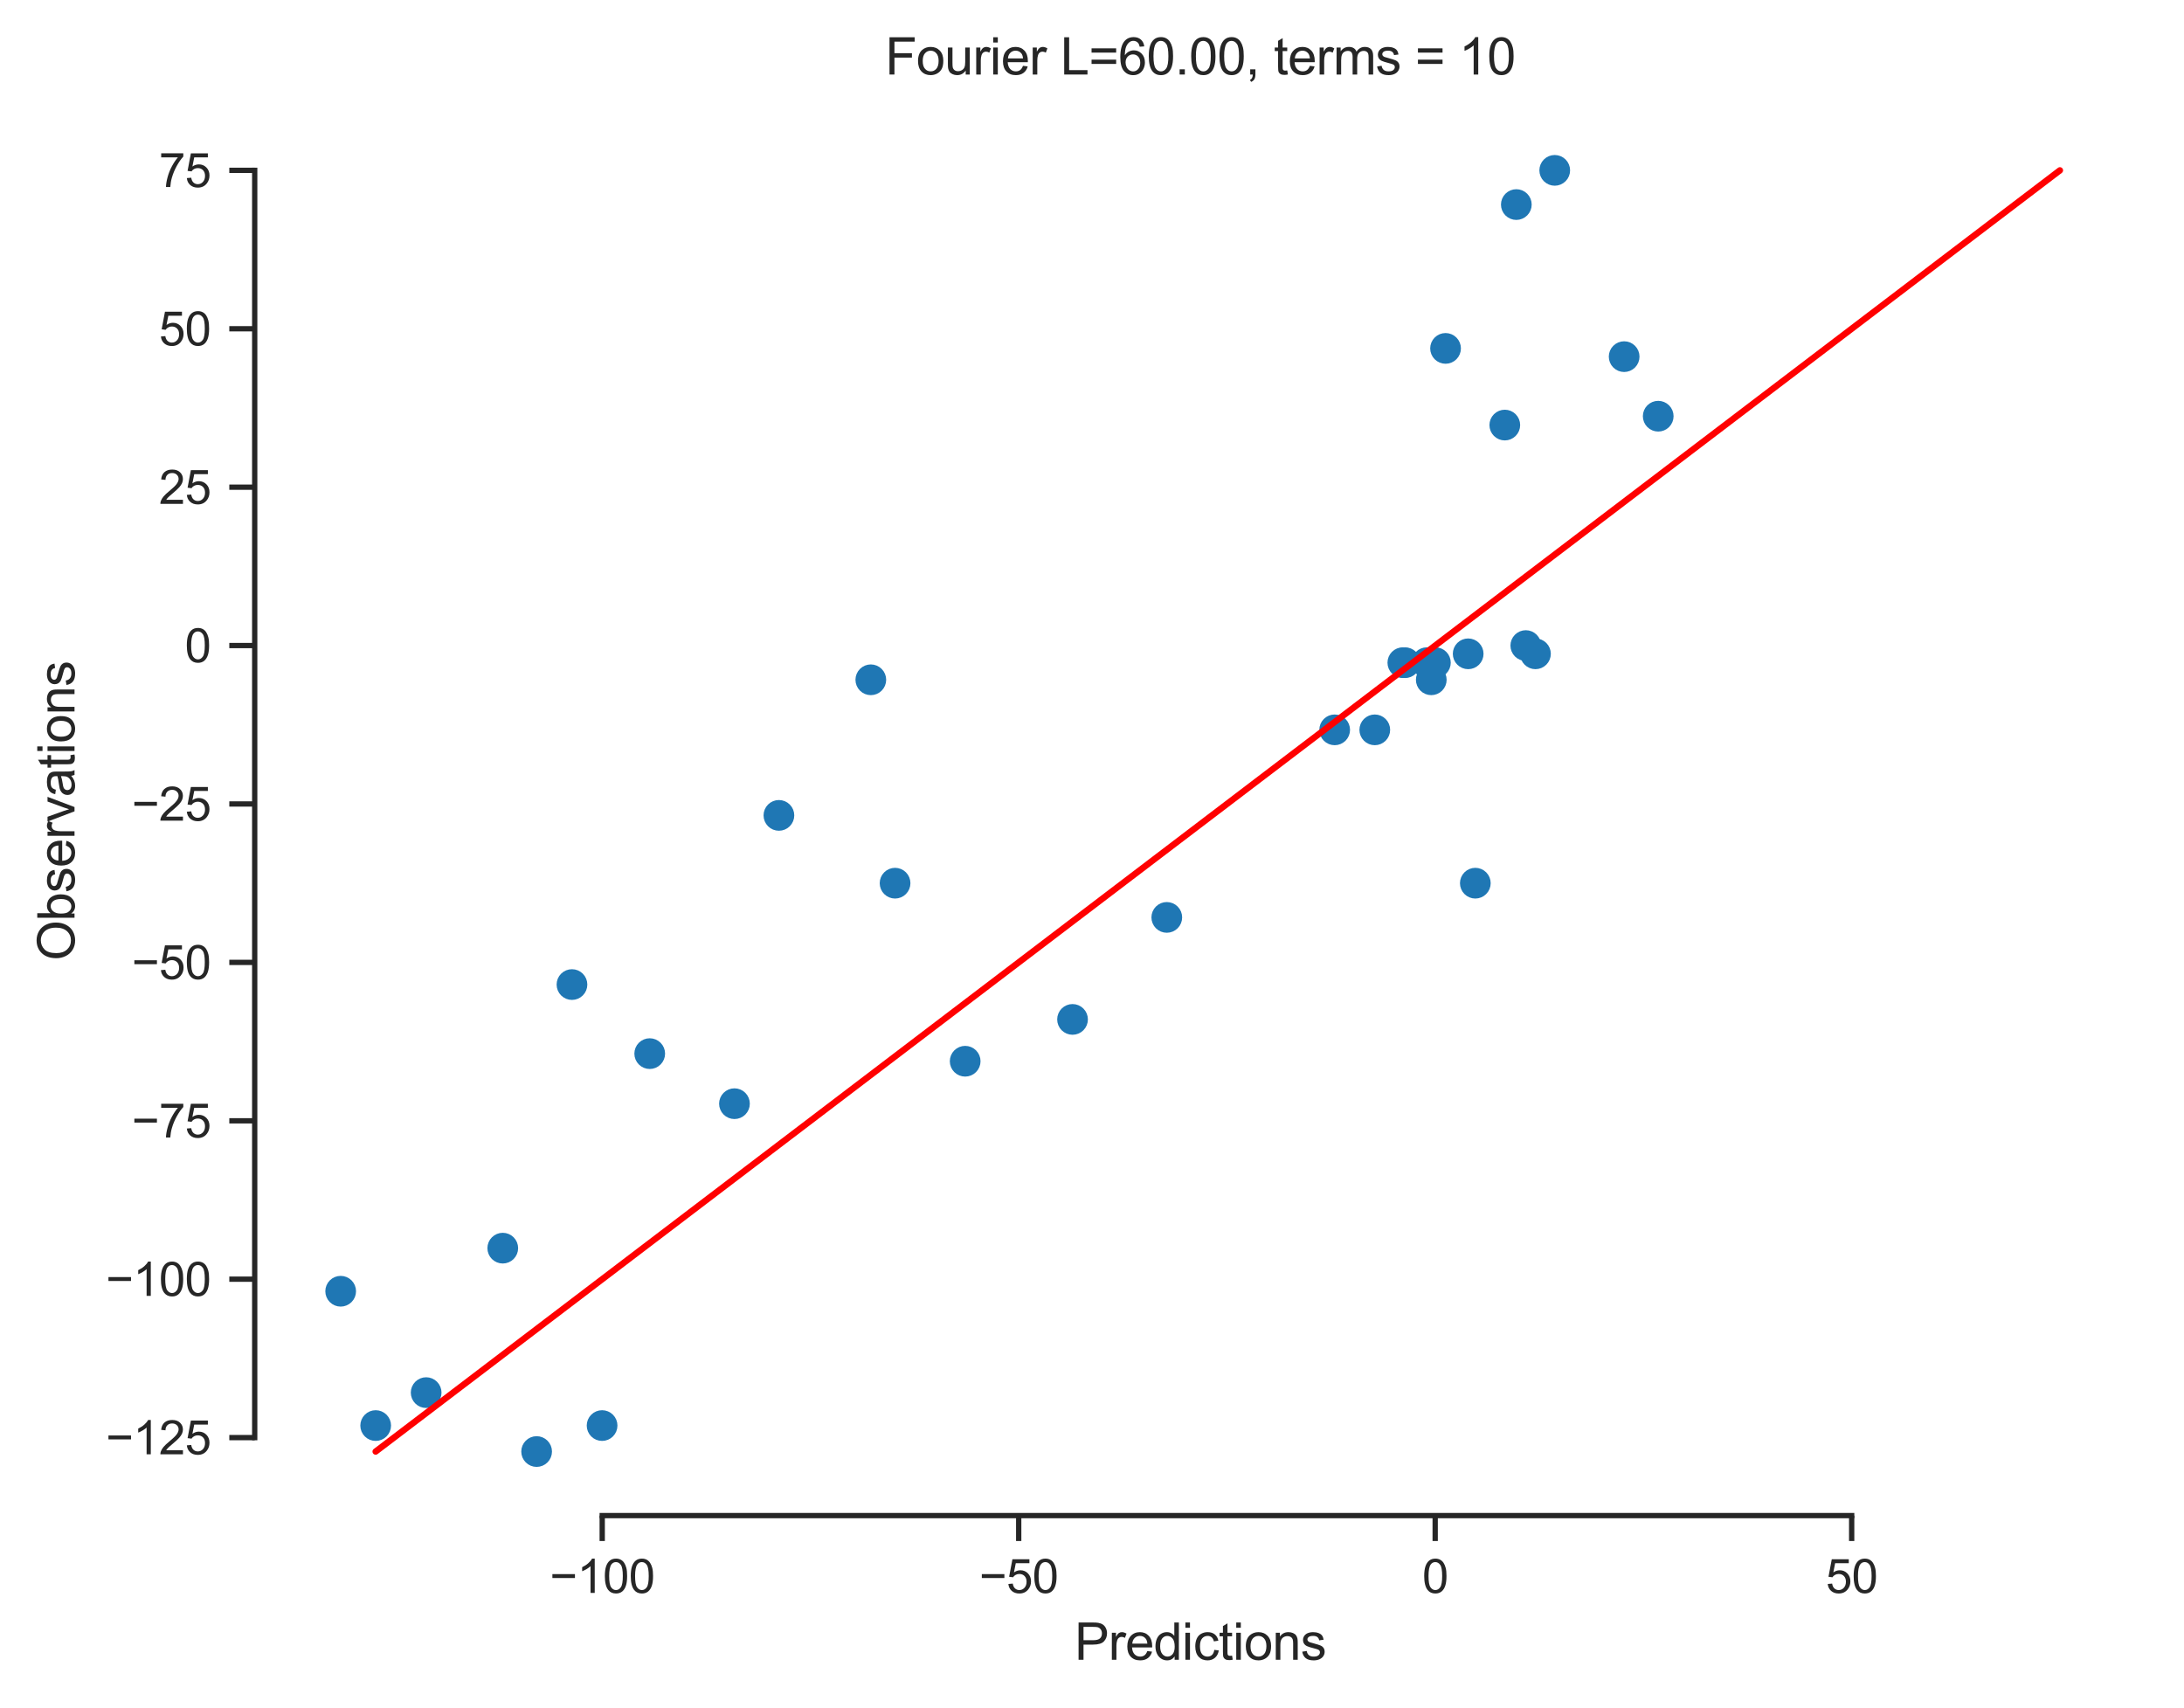 <?xml version="1.0" encoding="utf-8" standalone="no"?>
<!DOCTYPE svg PUBLIC "-//W3C//DTD SVG 1.1//EN"
  "http://www.w3.org/Graphics/SVG/1.1/DTD/svg11.dtd">
<svg xmlns:xlink="http://www.w3.org/1999/xlink" width="412.42pt" height="322.511pt" viewBox="0 0 412.42 322.511" xmlns="http://www.w3.org/2000/svg" version="1.1">
 <defs>
  <style type="text/css">*{stroke-linejoin: round; stroke-linecap: butt}</style>
 </defs>
 <g id="figure_1">
  <g id="patch_1">
   <path d="M 0 322.511 
L 412.42 322.511 
L 412.42 0 
L 0 0 
z
" style="fill: #ffffff"/>
  </g>
  <g id="axes_1">
   <g id="patch_2">
    <path d="M 48.1 286.183 
L 405.22 286.183 
L 405.22 20.072 
L 48.1 20.072 
z
" style="fill: #ffffff"/>
   </g>
   <g id="matplotlib.axis_1">
    <g id="xtick_1">
     <g id="line2d_1">
      <defs>
       <path id="m99c5998b73" d="M 0 0 
L 0 4.8 
" style="stroke: #262626"/>
      </defs>
      <g>
       <use xlink:href="#m99c5998b73" x="113.721" y="286.183" style="fill: #262626; stroke: #262626"/>
      </g>
     </g>
     <g id="text_1">
      <!-- −100 -->
      <g style="fill: #262626" transform="translate(103.811 300.782) scale(0.088 -0.088)">
       <defs>
        <path id="ArialMT-2212" d="M 3381 1997 
L 356 1997 
L 356 2522 
L 3381 2522 
L 3381 1997 
z
" transform="scale(0.016)"/>
        <path id="ArialMT-31" d="M 2384 0 
L 1822 0 
L 1822 3584 
Q 1619 3391 1289 3197 
Q 959 3003 697 2906 
L 697 3450 
Q 1169 3672 1522 3987 
Q 1875 4303 2022 4600 
L 2384 4600 
L 2384 0 
z
" transform="scale(0.016)"/>
        <path id="ArialMT-30" d="M 266 2259 
Q 266 3072 433 3567 
Q 600 4063 929 4331 
Q 1259 4600 1759 4600 
Q 2128 4600 2406 4451 
Q 2684 4303 2865 4023 
Q 3047 3744 3150 3342 
Q 3253 2941 3253 2259 
Q 3253 1453 3087 958 
Q 2922 463 2592 192 
Q 2263 -78 1759 -78 
Q 1097 -78 719 397 
Q 266 969 266 2259 
z
M 844 2259 
Q 844 1131 1108 757 
Q 1372 384 1759 384 
Q 2147 384 2411 759 
Q 2675 1134 2675 2259 
Q 2675 3391 2411 3762 
Q 2147 4134 1753 4134 
Q 1366 4134 1134 3806 
Q 844 3388 844 2259 
z
" transform="scale(0.016)"/>
       </defs>
       <use xlink:href="#ArialMT-2212"/>
       <use xlink:href="#ArialMT-31" x="58.398"/>
       <use xlink:href="#ArialMT-30" x="114.014"/>
       <use xlink:href="#ArialMT-30" x="169.629"/>
      </g>
     </g>
    </g>
    <g id="xtick_2">
     <g id="line2d_2">
      <g>
       <use xlink:href="#m99c5998b73" x="192.369" y="286.183" style="fill: #262626; stroke: #262626"/>
      </g>
     </g>
     <g id="text_2">
      <!-- −50 -->
      <g style="fill: #262626" transform="translate(184.905 300.782) scale(0.088 -0.088)">
       <defs>
        <path id="ArialMT-35" d="M 266 1200 
L 856 1250 
Q 922 819 1161 601 
Q 1400 384 1738 384 
Q 2144 384 2425 690 
Q 2706 997 2706 1503 
Q 2706 1984 2436 2262 
Q 2166 2541 1728 2541 
Q 1456 2541 1237 2417 
Q 1019 2294 894 2097 
L 366 2166 
L 809 4519 
L 3088 4519 
L 3088 3981 
L 1259 3981 
L 1013 2750 
Q 1425 3038 1878 3038 
Q 2478 3038 2890 2622 
Q 3303 2206 3303 1553 
Q 3303 931 2941 478 
Q 2500 -78 1738 -78 
Q 1113 -78 717 272 
Q 322 622 266 1200 
z
" transform="scale(0.016)"/>
       </defs>
       <use xlink:href="#ArialMT-2212"/>
       <use xlink:href="#ArialMT-35" x="58.398"/>
       <use xlink:href="#ArialMT-30" x="114.014"/>
      </g>
     </g>
    </g>
    <g id="xtick_3">
     <g id="line2d_3">
      <g>
       <use xlink:href="#m99c5998b73" x="271.016" y="286.183" style="fill: #262626; stroke: #262626"/>
      </g>
     </g>
     <g id="text_3">
      <!-- 0 -->
      <g style="fill: #262626" transform="translate(268.569 300.782) scale(0.088 -0.088)">
       <use xlink:href="#ArialMT-30"/>
      </g>
     </g>
    </g>
    <g id="xtick_4">
     <g id="line2d_4">
      <g>
       <use xlink:href="#m99c5998b73" x="349.664" y="286.183" style="fill: #262626; stroke: #262626"/>
      </g>
     </g>
     <g id="text_4">
      <!-- 50 -->
      <g style="fill: #262626" transform="translate(344.77 300.782) scale(0.088 -0.088)">
       <use xlink:href="#ArialMT-35"/>
       <use xlink:href="#ArialMT-30" x="55.615"/>
      </g>
     </g>
    </g>
    <g id="text_5">
     <!-- Predictions -->
     <g style="fill: #262626" transform="translate(202.917 313.403) scale(0.096 -0.096)">
      <defs>
       <path id="ArialMT-50" d="M 494 0 
L 494 4581 
L 2222 4581 
Q 2678 4581 2919 4538 
Q 3256 4481 3484 4323 
Q 3713 4166 3852 3881 
Q 3991 3597 3991 3256 
Q 3991 2672 3619 2267 
Q 3247 1863 2275 1863 
L 1100 1863 
L 1100 0 
L 494 0 
z
M 1100 2403 
L 2284 2403 
Q 2872 2403 3119 2622 
Q 3366 2841 3366 3238 
Q 3366 3525 3220 3729 
Q 3075 3934 2838 4000 
Q 2684 4041 2272 4041 
L 1100 4041 
L 1100 2403 
z
" transform="scale(0.016)"/>
       <path id="ArialMT-72" d="M 416 0 
L 416 3319 
L 922 3319 
L 922 2816 
Q 1116 3169 1280 3281 
Q 1444 3394 1641 3394 
Q 1925 3394 2219 3213 
L 2025 2691 
Q 1819 2813 1613 2813 
Q 1428 2813 1281 2702 
Q 1134 2591 1072 2394 
Q 978 2094 978 1738 
L 978 0 
L 416 0 
z
" transform="scale(0.016)"/>
       <path id="ArialMT-65" d="M 2694 1069 
L 3275 997 
Q 3138 488 2766 206 
Q 2394 -75 1816 -75 
Q 1088 -75 661 373 
Q 234 822 234 1631 
Q 234 2469 665 2931 
Q 1097 3394 1784 3394 
Q 2450 3394 2872 2941 
Q 3294 2488 3294 1666 
Q 3294 1616 3291 1516 
L 816 1516 
Q 847 969 1125 678 
Q 1403 388 1819 388 
Q 2128 388 2347 550 
Q 2566 713 2694 1069 
z
M 847 1978 
L 2700 1978 
Q 2663 2397 2488 2606 
Q 2219 2931 1791 2931 
Q 1403 2931 1139 2672 
Q 875 2413 847 1978 
z
" transform="scale(0.016)"/>
       <path id="ArialMT-64" d="M 2575 0 
L 2575 419 
Q 2259 -75 1647 -75 
Q 1250 -75 917 144 
Q 584 363 401 755 
Q 219 1147 219 1656 
Q 219 2153 384 2558 
Q 550 2963 881 3178 
Q 1213 3394 1622 3394 
Q 1922 3394 2156 3267 
Q 2391 3141 2538 2938 
L 2538 4581 
L 3097 4581 
L 3097 0 
L 2575 0 
z
M 797 1656 
Q 797 1019 1065 703 
Q 1334 388 1700 388 
Q 2069 388 2326 689 
Q 2584 991 2584 1609 
Q 2584 2291 2321 2609 
Q 2059 2928 1675 2928 
Q 1300 2928 1048 2622 
Q 797 2316 797 1656 
z
" transform="scale(0.016)"/>
       <path id="ArialMT-69" d="M 425 3934 
L 425 4581 
L 988 4581 
L 988 3934 
L 425 3934 
z
M 425 0 
L 425 3319 
L 988 3319 
L 988 0 
L 425 0 
z
" transform="scale(0.016)"/>
       <path id="ArialMT-63" d="M 2588 1216 
L 3141 1144 
Q 3050 572 2676 248 
Q 2303 -75 1759 -75 
Q 1078 -75 664 370 
Q 250 816 250 1647 
Q 250 2184 428 2587 
Q 606 2991 970 3192 
Q 1334 3394 1763 3394 
Q 2303 3394 2647 3120 
Q 2991 2847 3088 2344 
L 2541 2259 
Q 2463 2594 2264 2762 
Q 2066 2931 1784 2931 
Q 1359 2931 1093 2626 
Q 828 2322 828 1663 
Q 828 994 1084 691 
Q 1341 388 1753 388 
Q 2084 388 2306 591 
Q 2528 794 2588 1216 
z
" transform="scale(0.016)"/>
       <path id="ArialMT-74" d="M 1650 503 
L 1731 6 
Q 1494 -44 1306 -44 
Q 1000 -44 831 53 
Q 663 150 594 308 
Q 525 466 525 972 
L 525 2881 
L 113 2881 
L 113 3319 
L 525 3319 
L 525 4141 
L 1084 4478 
L 1084 3319 
L 1650 3319 
L 1650 2881 
L 1084 2881 
L 1084 941 
Q 1084 700 1114 631 
Q 1144 563 1211 522 
Q 1278 481 1403 481 
Q 1497 481 1650 503 
z
" transform="scale(0.016)"/>
       <path id="ArialMT-6f" d="M 213 1659 
Q 213 2581 725 3025 
Q 1153 3394 1769 3394 
Q 2453 3394 2887 2945 
Q 3322 2497 3322 1706 
Q 3322 1066 3130 698 
Q 2938 331 2570 128 
Q 2203 -75 1769 -75 
Q 1072 -75 642 372 
Q 213 819 213 1659 
z
M 791 1659 
Q 791 1022 1069 705 
Q 1347 388 1769 388 
Q 2188 388 2466 706 
Q 2744 1025 2744 1678 
Q 2744 2294 2464 2611 
Q 2184 2928 1769 2928 
Q 1347 2928 1069 2612 
Q 791 2297 791 1659 
z
" transform="scale(0.016)"/>
       <path id="ArialMT-6e" d="M 422 0 
L 422 3319 
L 928 3319 
L 928 2847 
Q 1294 3394 1984 3394 
Q 2284 3394 2536 3286 
Q 2788 3178 2913 3003 
Q 3038 2828 3088 2588 
Q 3119 2431 3119 2041 
L 3119 0 
L 2556 0 
L 2556 2019 
Q 2556 2363 2490 2533 
Q 2425 2703 2258 2804 
Q 2091 2906 1866 2906 
Q 1506 2906 1245 2678 
Q 984 2450 984 1813 
L 984 0 
L 422 0 
z
" transform="scale(0.016)"/>
       <path id="ArialMT-73" d="M 197 991 
L 753 1078 
Q 800 744 1014 566 
Q 1228 388 1613 388 
Q 2000 388 2187 545 
Q 2375 703 2375 916 
Q 2375 1106 2209 1216 
Q 2094 1291 1634 1406 
Q 1016 1563 777 1677 
Q 538 1791 414 1992 
Q 291 2194 291 2438 
Q 291 2659 392 2848 
Q 494 3038 669 3163 
Q 800 3259 1026 3326 
Q 1253 3394 1513 3394 
Q 1903 3394 2198 3281 
Q 2494 3169 2634 2976 
Q 2775 2784 2828 2463 
L 2278 2388 
Q 2241 2644 2061 2787 
Q 1881 2931 1553 2931 
Q 1166 2931 1000 2803 
Q 834 2675 834 2503 
Q 834 2394 903 2306 
Q 972 2216 1119 2156 
Q 1203 2125 1616 2013 
Q 2213 1853 2448 1751 
Q 2684 1650 2818 1456 
Q 2953 1263 2953 975 
Q 2953 694 2789 445 
Q 2625 197 2315 61 
Q 2006 -75 1616 -75 
Q 969 -75 630 194 
Q 291 463 197 991 
z
" transform="scale(0.016)"/>
      </defs>
      <use xlink:href="#ArialMT-50"/>
      <use xlink:href="#ArialMT-72" x="66.699"/>
      <use xlink:href="#ArialMT-65" x="100"/>
      <use xlink:href="#ArialMT-64" x="155.615"/>
      <use xlink:href="#ArialMT-69" x="211.23"/>
      <use xlink:href="#ArialMT-63" x="233.447"/>
      <use xlink:href="#ArialMT-74" x="283.447"/>
      <use xlink:href="#ArialMT-69" x="311.23"/>
      <use xlink:href="#ArialMT-6f" x="333.447"/>
      <use xlink:href="#ArialMT-6e" x="389.062"/>
      <use xlink:href="#ArialMT-73" x="444.678"/>
     </g>
    </g>
   </g>
   <g id="matplotlib.axis_2">
    <g id="ytick_1">
     <g id="line2d_5">
      <defs>
       <path id="m837f646be5" d="M 0 0 
L -4.8 0 
" style="stroke: #262626"/>
      </defs>
      <g>
       <use xlink:href="#m837f646be5" x="48.1" y="271.455" style="fill: #262626; stroke: #262626"/>
      </g>
     </g>
     <g id="text_6">
      <!-- −125 -->
      <g style="fill: #262626" transform="translate(19.98 274.605) scale(0.088 -0.088)">
       <defs>
        <path id="ArialMT-32" d="M 3222 541 
L 3222 0 
L 194 0 
Q 188 203 259 391 
Q 375 700 629 1000 
Q 884 1300 1366 1694 
Q 2113 2306 2375 2664 
Q 2638 3022 2638 3341 
Q 2638 3675 2398 3904 
Q 2159 4134 1775 4134 
Q 1369 4134 1125 3890 
Q 881 3647 878 3216 
L 300 3275 
Q 359 3922 746 4261 
Q 1134 4600 1788 4600 
Q 2447 4600 2831 4234 
Q 3216 3869 3216 3328 
Q 3216 3053 3103 2787 
Q 2991 2522 2730 2228 
Q 2469 1934 1863 1422 
Q 1356 997 1212 845 
Q 1069 694 975 541 
L 3222 541 
z
" transform="scale(0.016)"/>
       </defs>
       <use xlink:href="#ArialMT-2212"/>
       <use xlink:href="#ArialMT-31" x="58.398"/>
       <use xlink:href="#ArialMT-32" x="114.014"/>
       <use xlink:href="#ArialMT-35" x="169.629"/>
      </g>
     </g>
    </g>
    <g id="ytick_2">
     <g id="line2d_6">
      <g>
       <use xlink:href="#m837f646be5" x="48.1" y="241.544" style="fill: #262626; stroke: #262626"/>
      </g>
     </g>
     <g id="text_7">
      <!-- −100 -->
      <g style="fill: #262626" transform="translate(19.98 244.694) scale(0.088 -0.088)">
       <use xlink:href="#ArialMT-2212"/>
       <use xlink:href="#ArialMT-31" x="58.398"/>
       <use xlink:href="#ArialMT-30" x="114.014"/>
       <use xlink:href="#ArialMT-30" x="169.629"/>
      </g>
     </g>
    </g>
    <g id="ytick_3">
     <g id="line2d_7">
      <g>
       <use xlink:href="#m837f646be5" x="48.1" y="211.633" style="fill: #262626; stroke: #262626"/>
      </g>
     </g>
     <g id="text_8">
      <!-- −75 -->
      <g style="fill: #262626" transform="translate(24.873 214.783) scale(0.088 -0.088)">
       <defs>
        <path id="ArialMT-37" d="M 303 3981 
L 303 4522 
L 3269 4522 
L 3269 4084 
Q 2831 3619 2401 2847 
Q 1972 2075 1738 1259 
Q 1569 684 1522 0 
L 944 0 
Q 953 541 1156 1306 
Q 1359 2072 1739 2783 
Q 2119 3494 2547 3981 
L 303 3981 
z
" transform="scale(0.016)"/>
       </defs>
       <use xlink:href="#ArialMT-2212"/>
       <use xlink:href="#ArialMT-37" x="58.398"/>
       <use xlink:href="#ArialMT-35" x="114.014"/>
      </g>
     </g>
    </g>
    <g id="ytick_4">
     <g id="line2d_8">
      <g>
       <use xlink:href="#m837f646be5" x="48.1" y="181.722" style="fill: #262626; stroke: #262626"/>
      </g>
     </g>
     <g id="text_9">
      <!-- −50 -->
      <g style="fill: #262626" transform="translate(24.873 184.872) scale(0.088 -0.088)">
       <use xlink:href="#ArialMT-2212"/>
       <use xlink:href="#ArialMT-35" x="58.398"/>
       <use xlink:href="#ArialMT-30" x="114.014"/>
      </g>
     </g>
    </g>
    <g id="ytick_5">
     <g id="line2d_9">
      <g>
       <use xlink:href="#m837f646be5" x="48.1" y="151.811" style="fill: #262626; stroke: #262626"/>
      </g>
     </g>
     <g id="text_10">
      <!-- −25 -->
      <g style="fill: #262626" transform="translate(24.873 154.961) scale(0.088 -0.088)">
       <use xlink:href="#ArialMT-2212"/>
       <use xlink:href="#ArialMT-32" x="58.398"/>
       <use xlink:href="#ArialMT-35" x="114.014"/>
      </g>
     </g>
    </g>
    <g id="ytick_6">
     <g id="line2d_10">
      <g>
       <use xlink:href="#m837f646be5" x="48.1" y="121.9" style="fill: #262626; stroke: #262626"/>
      </g>
     </g>
     <g id="text_11">
      <!-- 0 -->
      <g style="fill: #262626" transform="translate(34.907 125.05) scale(0.088 -0.088)">
       <use xlink:href="#ArialMT-30"/>
      </g>
     </g>
    </g>
    <g id="ytick_7">
     <g id="line2d_11">
      <g>
       <use xlink:href="#m837f646be5" x="48.1" y="91.989" style="fill: #262626; stroke: #262626"/>
      </g>
     </g>
     <g id="text_12">
      <!-- 25 -->
      <g style="fill: #262626" transform="translate(30.013 95.139) scale(0.088 -0.088)">
       <use xlink:href="#ArialMT-32"/>
       <use xlink:href="#ArialMT-35" x="55.615"/>
      </g>
     </g>
    </g>
    <g id="ytick_8">
     <g id="line2d_12">
      <g>
       <use xlink:href="#m837f646be5" x="48.1" y="62.078" style="fill: #262626; stroke: #262626"/>
      </g>
     </g>
     <g id="text_13">
      <!-- 50 -->
      <g style="fill: #262626" transform="translate(30.013 65.228) scale(0.088 -0.088)">
       <use xlink:href="#ArialMT-35"/>
       <use xlink:href="#ArialMT-30" x="55.615"/>
      </g>
     </g>
    </g>
    <g id="ytick_9">
     <g id="line2d_13">
      <g>
       <use xlink:href="#m837f646be5" x="48.1" y="32.167" style="fill: #262626; stroke: #262626"/>
      </g>
     </g>
     <g id="text_14">
      <!-- 75 -->
      <g style="fill: #262626" transform="translate(30.013 35.317) scale(0.088 -0.088)">
       <use xlink:href="#ArialMT-37"/>
       <use xlink:href="#ArialMT-35" x="55.615"/>
      </g>
     </g>
    </g>
    <g id="text_15">
     <!-- Observations -->
     <g style="fill: #262626" transform="translate(14.072 181.405) rotate(-90) scale(0.096 -0.096)">
      <defs>
       <path id="ArialMT-4f" d="M 309 2231 
Q 309 3372 921 4017 
Q 1534 4663 2503 4663 
Q 3138 4663 3647 4359 
Q 4156 4056 4423 3514 
Q 4691 2972 4691 2284 
Q 4691 1588 4409 1038 
Q 4128 488 3612 205 
Q 3097 -78 2500 -78 
Q 1853 -78 1343 234 
Q 834 547 571 1087 
Q 309 1628 309 2231 
z
M 934 2222 
Q 934 1394 1379 917 
Q 1825 441 2497 441 
Q 3181 441 3623 922 
Q 4066 1403 4066 2288 
Q 4066 2847 3877 3264 
Q 3688 3681 3323 3911 
Q 2959 4141 2506 4141 
Q 1863 4141 1398 3698 
Q 934 3256 934 2222 
z
" transform="scale(0.016)"/>
       <path id="ArialMT-62" d="M 941 0 
L 419 0 
L 419 4581 
L 981 4581 
L 981 2947 
Q 1338 3394 1891 3394 
Q 2197 3394 2470 3270 
Q 2744 3147 2920 2923 
Q 3097 2700 3197 2384 
Q 3297 2069 3297 1709 
Q 3297 856 2875 390 
Q 2453 -75 1863 -75 
Q 1275 -75 941 416 
L 941 0 
z
M 934 1684 
Q 934 1088 1097 822 
Q 1363 388 1816 388 
Q 2184 388 2453 708 
Q 2722 1028 2722 1663 
Q 2722 2313 2464 2622 
Q 2206 2931 1841 2931 
Q 1472 2931 1203 2611 
Q 934 2291 934 1684 
z
" transform="scale(0.016)"/>
       <path id="ArialMT-76" d="M 1344 0 
L 81 3319 
L 675 3319 
L 1388 1331 
Q 1503 1009 1600 663 
Q 1675 925 1809 1294 
L 2547 3319 
L 3125 3319 
L 1869 0 
L 1344 0 
z
" transform="scale(0.016)"/>
       <path id="ArialMT-61" d="M 2588 409 
Q 2275 144 1986 34 
Q 1697 -75 1366 -75 
Q 819 -75 525 192 
Q 231 459 231 875 
Q 231 1119 342 1320 
Q 453 1522 633 1644 
Q 813 1766 1038 1828 
Q 1203 1872 1538 1913 
Q 2219 1994 2541 2106 
Q 2544 2222 2544 2253 
Q 2544 2597 2384 2738 
Q 2169 2928 1744 2928 
Q 1347 2928 1158 2789 
Q 969 2650 878 2297 
L 328 2372 
Q 403 2725 575 2942 
Q 747 3159 1072 3276 
Q 1397 3394 1825 3394 
Q 2250 3394 2515 3294 
Q 2781 3194 2906 3042 
Q 3031 2891 3081 2659 
Q 3109 2516 3109 2141 
L 3109 1391 
Q 3109 606 3145 398 
Q 3181 191 3288 0 
L 2700 0 
Q 2613 175 2588 409 
z
M 2541 1666 
Q 2234 1541 1622 1453 
Q 1275 1403 1131 1340 
Q 988 1278 909 1158 
Q 831 1038 831 891 
Q 831 666 1001 516 
Q 1172 366 1500 366 
Q 1825 366 2078 508 
Q 2331 650 2450 897 
Q 2541 1088 2541 1459 
L 2541 1666 
z
" transform="scale(0.016)"/>
      </defs>
      <use xlink:href="#ArialMT-4f"/>
      <use xlink:href="#ArialMT-62" x="77.783"/>
      <use xlink:href="#ArialMT-73" x="133.398"/>
      <use xlink:href="#ArialMT-65" x="183.398"/>
      <use xlink:href="#ArialMT-72" x="239.014"/>
      <use xlink:href="#ArialMT-76" x="272.314"/>
      <use xlink:href="#ArialMT-61" x="322.314"/>
      <use xlink:href="#ArialMT-74" x="377.93"/>
      <use xlink:href="#ArialMT-69" x="405.713"/>
      <use xlink:href="#ArialMT-6f" x="427.93"/>
      <use xlink:href="#ArialMT-6e" x="483.545"/>
      <use xlink:href="#ArialMT-73" x="539.16"/>
     </g>
    </g>
   </g>
   <g id="line2d_14">
    <defs>
     <path id="mfb12f3fc8b" d="M 0 2.4 
C 0.636 2.4 1.247 2.147 1.697 1.697 
C 2.147 1.247 2.4 0.636 2.4 0 
C 2.4 -0.636 2.147 -1.247 1.697 -1.697 
C 1.247 -2.147 0.636 -2.4 0 -2.4 
C -0.636 -2.4 -1.247 -2.147 -1.697 -1.697 
C -2.147 -1.247 -2.4 -0.636 -2.4 0 
C -2.4 0.636 -2.147 1.247 -1.697 1.697 
C -1.247 2.147 -0.636 2.4 0 2.4 
z
" style="stroke: #1f77b4"/>
    </defs>
    <g clip-path="url(#p580037dfeb)">
     <use xlink:href="#mfb12f3fc8b" x="94.941" y="235.682" style="fill: #1f77b4; stroke: #1f77b4"/>
     <use xlink:href="#mfb12f3fc8b" x="64.333" y="243.818" style="fill: #1f77b4; stroke: #1f77b4"/>
     <use xlink:href="#mfb12f3fc8b" x="220.333" y="173.228" style="fill: #1f77b4; stroke: #1f77b4"/>
     <use xlink:href="#mfb12f3fc8b" x="284.163" y="80.264" style="fill: #1f77b4; stroke: #1f77b4"/>
     <use xlink:href="#mfb12f3fc8b" x="164.443" y="128.361" style="fill: #1f77b4; stroke: #1f77b4"/>
     <use xlink:href="#mfb12f3fc8b" x="306.7" y="67.343" style="fill: #1f77b4; stroke: #1f77b4"/>
     <use xlink:href="#mfb12f3fc8b" x="270.278" y="128.361" style="fill: #1f77b4; stroke: #1f77b4"/>
     <use xlink:href="#mfb12f3fc8b" x="138.694" y="208.403" style="fill: #1f77b4; stroke: #1f77b4"/>
     <use xlink:href="#mfb12f3fc8b" x="182.261" y="200.387" style="fill: #1f77b4; stroke: #1f77b4"/>
     <use xlink:href="#mfb12f3fc8b" x="122.692" y="198.951" style="fill: #1f77b4; stroke: #1f77b4"/>
     <use xlink:href="#mfb12f3fc8b" x="286.339" y="38.628" style="fill: #1f77b4; stroke: #1f77b4"/>
     <use xlink:href="#mfb12f3fc8b" x="269.439" y="125.131" style="fill: #1f77b4; stroke: #1f77b4"/>
     <use xlink:href="#mfb12f3fc8b" x="265.324" y="125.131" style="fill: #1f77b4; stroke: #1f77b4"/>
     <use xlink:href="#mfb12f3fc8b" x="147.087" y="153.965" style="fill: #1f77b4; stroke: #1f77b4"/>
     <use xlink:href="#mfb12f3fc8b" x="252.037" y="137.813" style="fill: #1f77b4; stroke: #1f77b4"/>
     <use xlink:href="#mfb12f3fc8b" x="288.128" y="121.9" style="fill: #1f77b4; stroke: #1f77b4"/>
     <use xlink:href="#mfb12f3fc8b" x="80.474" y="262.961" style="fill: #1f77b4; stroke: #1f77b4"/>
     <use xlink:href="#mfb12f3fc8b" x="278.596" y="166.767" style="fill: #1f77b4; stroke: #1f77b4"/>
     <use xlink:href="#mfb12f3fc8b" x="259.61" y="137.813" style="fill: #1f77b4; stroke: #1f77b4"/>
     <use xlink:href="#mfb12f3fc8b" x="169.022" y="166.767" style="fill: #1f77b4; stroke: #1f77b4"/>
     <use xlink:href="#mfb12f3fc8b" x="313.133" y="78.589" style="fill: #1f77b4; stroke: #1f77b4"/>
     <use xlink:href="#mfb12f3fc8b" x="108.009" y="185.91" style="fill: #1f77b4; stroke: #1f77b4"/>
     <use xlink:href="#mfb12f3fc8b" x="70.943" y="269.182" style="fill: #1f77b4; stroke: #1f77b4"/>
     <use xlink:href="#mfb12f3fc8b" x="101.335" y="274.087" style="fill: #1f77b4; stroke: #1f77b4"/>
     <use xlink:href="#mfb12f3fc8b" x="271.055" y="125.131" style="fill: #1f77b4; stroke: #1f77b4"/>
     <use xlink:href="#mfb12f3fc8b" x="264.908" y="125.131" style="fill: #1f77b4; stroke: #1f77b4"/>
     <use xlink:href="#mfb12f3fc8b" x="202.535" y="192.49" style="fill: #1f77b4; stroke: #1f77b4"/>
     <use xlink:href="#mfb12f3fc8b" x="277.246" y="123.456" style="fill: #1f77b4; stroke: #1f77b4"/>
     <use xlink:href="#mfb12f3fc8b" x="272.974" y="65.787" style="fill: #1f77b4; stroke: #1f77b4"/>
     <use xlink:href="#mfb12f3fc8b" x="293.591" y="32.167" style="fill: #1f77b4; stroke: #1f77b4"/>
     <use xlink:href="#mfb12f3fc8b" x="289.952" y="123.456" style="fill: #1f77b4; stroke: #1f77b4"/>
     <use xlink:href="#mfb12f3fc8b" x="113.696" y="269.182" style="fill: #1f77b4; stroke: #1f77b4"/>
    </g>
   </g>
   <g id="line2d_15">
    <path d="M 70.937 274.087 
L 74.15 271.644 
L 77.363 269.2 
L 80.575 266.757 
L 83.788 264.313 
L 87 261.869 
L 90.213 259.426 
L 93.426 256.982 
L 96.638 254.538 
L 99.851 252.095 
L 103.064 249.651 
L 106.276 247.208 
L 109.489 244.764 
L 112.701 242.32 
L 115.914 239.877 
L 119.127 237.433 
L 122.339 234.989 
L 125.552 232.546 
L 128.765 230.102 
L 131.977 227.658 
L 135.19 225.215 
L 138.402 222.771 
L 141.615 220.327 
L 144.828 217.884 
L 148.04 215.44 
L 151.253 212.997 
L 154.466 210.553 
L 157.678 208.109 
L 160.891 205.666 
L 164.103 203.222 
L 167.316 200.778 
L 170.529 198.335 
L 173.741 195.891 
L 176.954 193.447 
L 180.167 191.004 
L 183.379 188.56 
L 186.592 186.117 
L 189.804 183.673 
L 193.017 181.229 
L 196.23 178.786 
L 199.442 176.342 
L 202.655 173.898 
L 205.868 171.455 
L 209.08 169.011 
L 212.293 166.567 
L 215.506 164.124 
L 218.718 161.68 
L 221.931 159.237 
L 225.143 156.793 
L 228.356 154.349 
L 231.569 151.906 
L 234.781 149.462 
L 237.994 147.018 
L 241.207 144.575 
L 244.419 142.131 
L 247.632 139.688 
L 250.844 137.244 
L 254.057 134.8 
L 257.27 132.357 
L 260.482 129.913 
L 263.695 127.469 
L 266.908 125.026 
L 270.12 122.582 
L 273.333 120.138 
L 276.545 117.695 
L 279.758 115.251 
L 282.971 112.808 
L 286.183 110.364 
L 289.396 107.92 
L 292.609 105.477 
L 295.821 103.033 
L 299.034 100.589 
L 302.246 98.146 
L 305.459 95.702 
L 308.672 93.258 
L 311.884 90.815 
L 315.097 88.371 
L 318.31 85.927 
L 321.522 83.484 
L 324.735 81.04 
L 327.947 78.597 
L 331.16 76.153 
L 334.373 73.709 
L 337.585 71.266 
L 340.798 68.822 
L 344.011 66.378 
L 347.223 63.935 
L 350.436 61.491 
L 353.648 59.047 
L 356.861 56.604 
L 360.074 54.16 
L 363.286 51.717 
L 366.499 49.273 
L 369.712 46.829 
L 372.924 44.386 
L 376.137 41.942 
L 379.35 39.498 
L 382.562 37.055 
L 385.775 34.611 
L 388.987 32.167 
" clip-path="url(#p580037dfeb)" style="fill: none; stroke: #ff0000; stroke-width: 1.2; stroke-linecap: round"/>
   </g>
   <g id="patch_3">
    <path d="M 48.1 271.455 
L 48.1 32.167 
" style="fill: none; stroke: #262626; stroke-linejoin: miter; stroke-linecap: square"/>
   </g>
   <g id="patch_4">
    <path d="M 113.721 286.183 
L 349.664 286.183 
" style="fill: none; stroke: #262626; stroke-linejoin: miter; stroke-linecap: square"/>
   </g>
   <g id="text_16">
    <!-- Fourier L=60.00, terms = 10 -->
    <g style="fill: #262626" transform="translate(167.166 14.072) scale(0.096 -0.096)">
     <defs>
      <path id="ArialMT-46" d="M 525 0 
L 525 4581 
L 3616 4581 
L 3616 4041 
L 1131 4041 
L 1131 2622 
L 3281 2622 
L 3281 2081 
L 1131 2081 
L 1131 0 
L 525 0 
z
" transform="scale(0.016)"/>
      <path id="ArialMT-75" d="M 2597 0 
L 2597 488 
Q 2209 -75 1544 -75 
Q 1250 -75 995 37 
Q 741 150 617 320 
Q 494 491 444 738 
Q 409 903 409 1263 
L 409 3319 
L 972 3319 
L 972 1478 
Q 972 1038 1006 884 
Q 1059 663 1231 536 
Q 1403 409 1656 409 
Q 1909 409 2131 539 
Q 2353 669 2445 892 
Q 2538 1116 2538 1541 
L 2538 3319 
L 3100 3319 
L 3100 0 
L 2597 0 
z
" transform="scale(0.016)"/>
      <path id="ArialMT-20" transform="scale(0.016)"/>
      <path id="ArialMT-4c" d="M 469 0 
L 469 4581 
L 1075 4581 
L 1075 541 
L 3331 541 
L 3331 0 
L 469 0 
z
" transform="scale(0.016)"/>
      <path id="ArialMT-3d" d="M 3381 2694 
L 356 2694 
L 356 3219 
L 3381 3219 
L 3381 2694 
z
M 3381 1303 
L 356 1303 
L 356 1828 
L 3381 1828 
L 3381 1303 
z
" transform="scale(0.016)"/>
      <path id="ArialMT-36" d="M 3184 3459 
L 2625 3416 
Q 2550 3747 2413 3897 
Q 2184 4138 1850 4138 
Q 1581 4138 1378 3988 
Q 1113 3794 959 3422 
Q 806 3050 800 2363 
Q 1003 2672 1297 2822 
Q 1591 2972 1913 2972 
Q 2475 2972 2870 2558 
Q 3266 2144 3266 1488 
Q 3266 1056 3080 686 
Q 2894 316 2569 119 
Q 2244 -78 1831 -78 
Q 1128 -78 684 439 
Q 241 956 241 2144 
Q 241 3472 731 4075 
Q 1159 4600 1884 4600 
Q 2425 4600 2770 4297 
Q 3116 3994 3184 3459 
z
M 888 1484 
Q 888 1194 1011 928 
Q 1134 663 1356 523 
Q 1578 384 1822 384 
Q 2178 384 2434 671 
Q 2691 959 2691 1453 
Q 2691 1928 2437 2201 
Q 2184 2475 1800 2475 
Q 1419 2475 1153 2201 
Q 888 1928 888 1484 
z
" transform="scale(0.016)"/>
      <path id="ArialMT-2e" d="M 581 0 
L 581 641 
L 1222 641 
L 1222 0 
L 581 0 
z
" transform="scale(0.016)"/>
      <path id="ArialMT-2c" d="M 569 0 
L 569 641 
L 1209 641 
L 1209 0 
Q 1209 -353 1084 -570 
Q 959 -788 688 -906 
L 531 -666 
Q 709 -588 793 -436 
Q 878 -284 888 0 
L 569 0 
z
" transform="scale(0.016)"/>
      <path id="ArialMT-6d" d="M 422 0 
L 422 3319 
L 925 3319 
L 925 2853 
Q 1081 3097 1340 3245 
Q 1600 3394 1931 3394 
Q 2300 3394 2536 3241 
Q 2772 3088 2869 2813 
Q 3263 3394 3894 3394 
Q 4388 3394 4653 3120 
Q 4919 2847 4919 2278 
L 4919 0 
L 4359 0 
L 4359 2091 
Q 4359 2428 4304 2576 
Q 4250 2725 4106 2815 
Q 3963 2906 3769 2906 
Q 3419 2906 3187 2673 
Q 2956 2441 2956 1928 
L 2956 0 
L 2394 0 
L 2394 2156 
Q 2394 2531 2256 2718 
Q 2119 2906 1806 2906 
Q 1569 2906 1367 2781 
Q 1166 2656 1075 2415 
Q 984 2175 984 1722 
L 984 0 
L 422 0 
z
" transform="scale(0.016)"/>
     </defs>
     <use xlink:href="#ArialMT-46"/>
     <use xlink:href="#ArialMT-6f" x="61.084"/>
     <use xlink:href="#ArialMT-75" x="116.699"/>
     <use xlink:href="#ArialMT-72" x="172.314"/>
     <use xlink:href="#ArialMT-69" x="205.615"/>
     <use xlink:href="#ArialMT-65" x="227.832"/>
     <use xlink:href="#ArialMT-72" x="283.447"/>
     <use xlink:href="#ArialMT-20" x="316.748"/>
     <use xlink:href="#ArialMT-4c" x="344.531"/>
     <use xlink:href="#ArialMT-3d" x="400.146"/>
     <use xlink:href="#ArialMT-36" x="458.545"/>
     <use xlink:href="#ArialMT-30" x="514.16"/>
     <use xlink:href="#ArialMT-2e" x="569.775"/>
     <use xlink:href="#ArialMT-30" x="597.559"/>
     <use xlink:href="#ArialMT-30" x="653.174"/>
     <use xlink:href="#ArialMT-2c" x="708.789"/>
     <use xlink:href="#ArialMT-20" x="736.572"/>
     <use xlink:href="#ArialMT-74" x="764.355"/>
     <use xlink:href="#ArialMT-65" x="792.139"/>
     <use xlink:href="#ArialMT-72" x="847.754"/>
     <use xlink:href="#ArialMT-6d" x="881.055"/>
     <use xlink:href="#ArialMT-73" x="964.355"/>
     <use xlink:href="#ArialMT-20" x="1014.355"/>
     <use xlink:href="#ArialMT-3d" x="1042.139"/>
     <use xlink:href="#ArialMT-20" x="1100.537"/>
     <use xlink:href="#ArialMT-31" x="1128.32"/>
     <use xlink:href="#ArialMT-30" x="1183.936"/>
    </g>
   </g>
  </g>
 </g>
 <defs>
  <clipPath id="p580037dfeb">
   <rect x="48.1" y="20.072" width="357.12" height="266.112"/>
  </clipPath>
 </defs>
</svg>